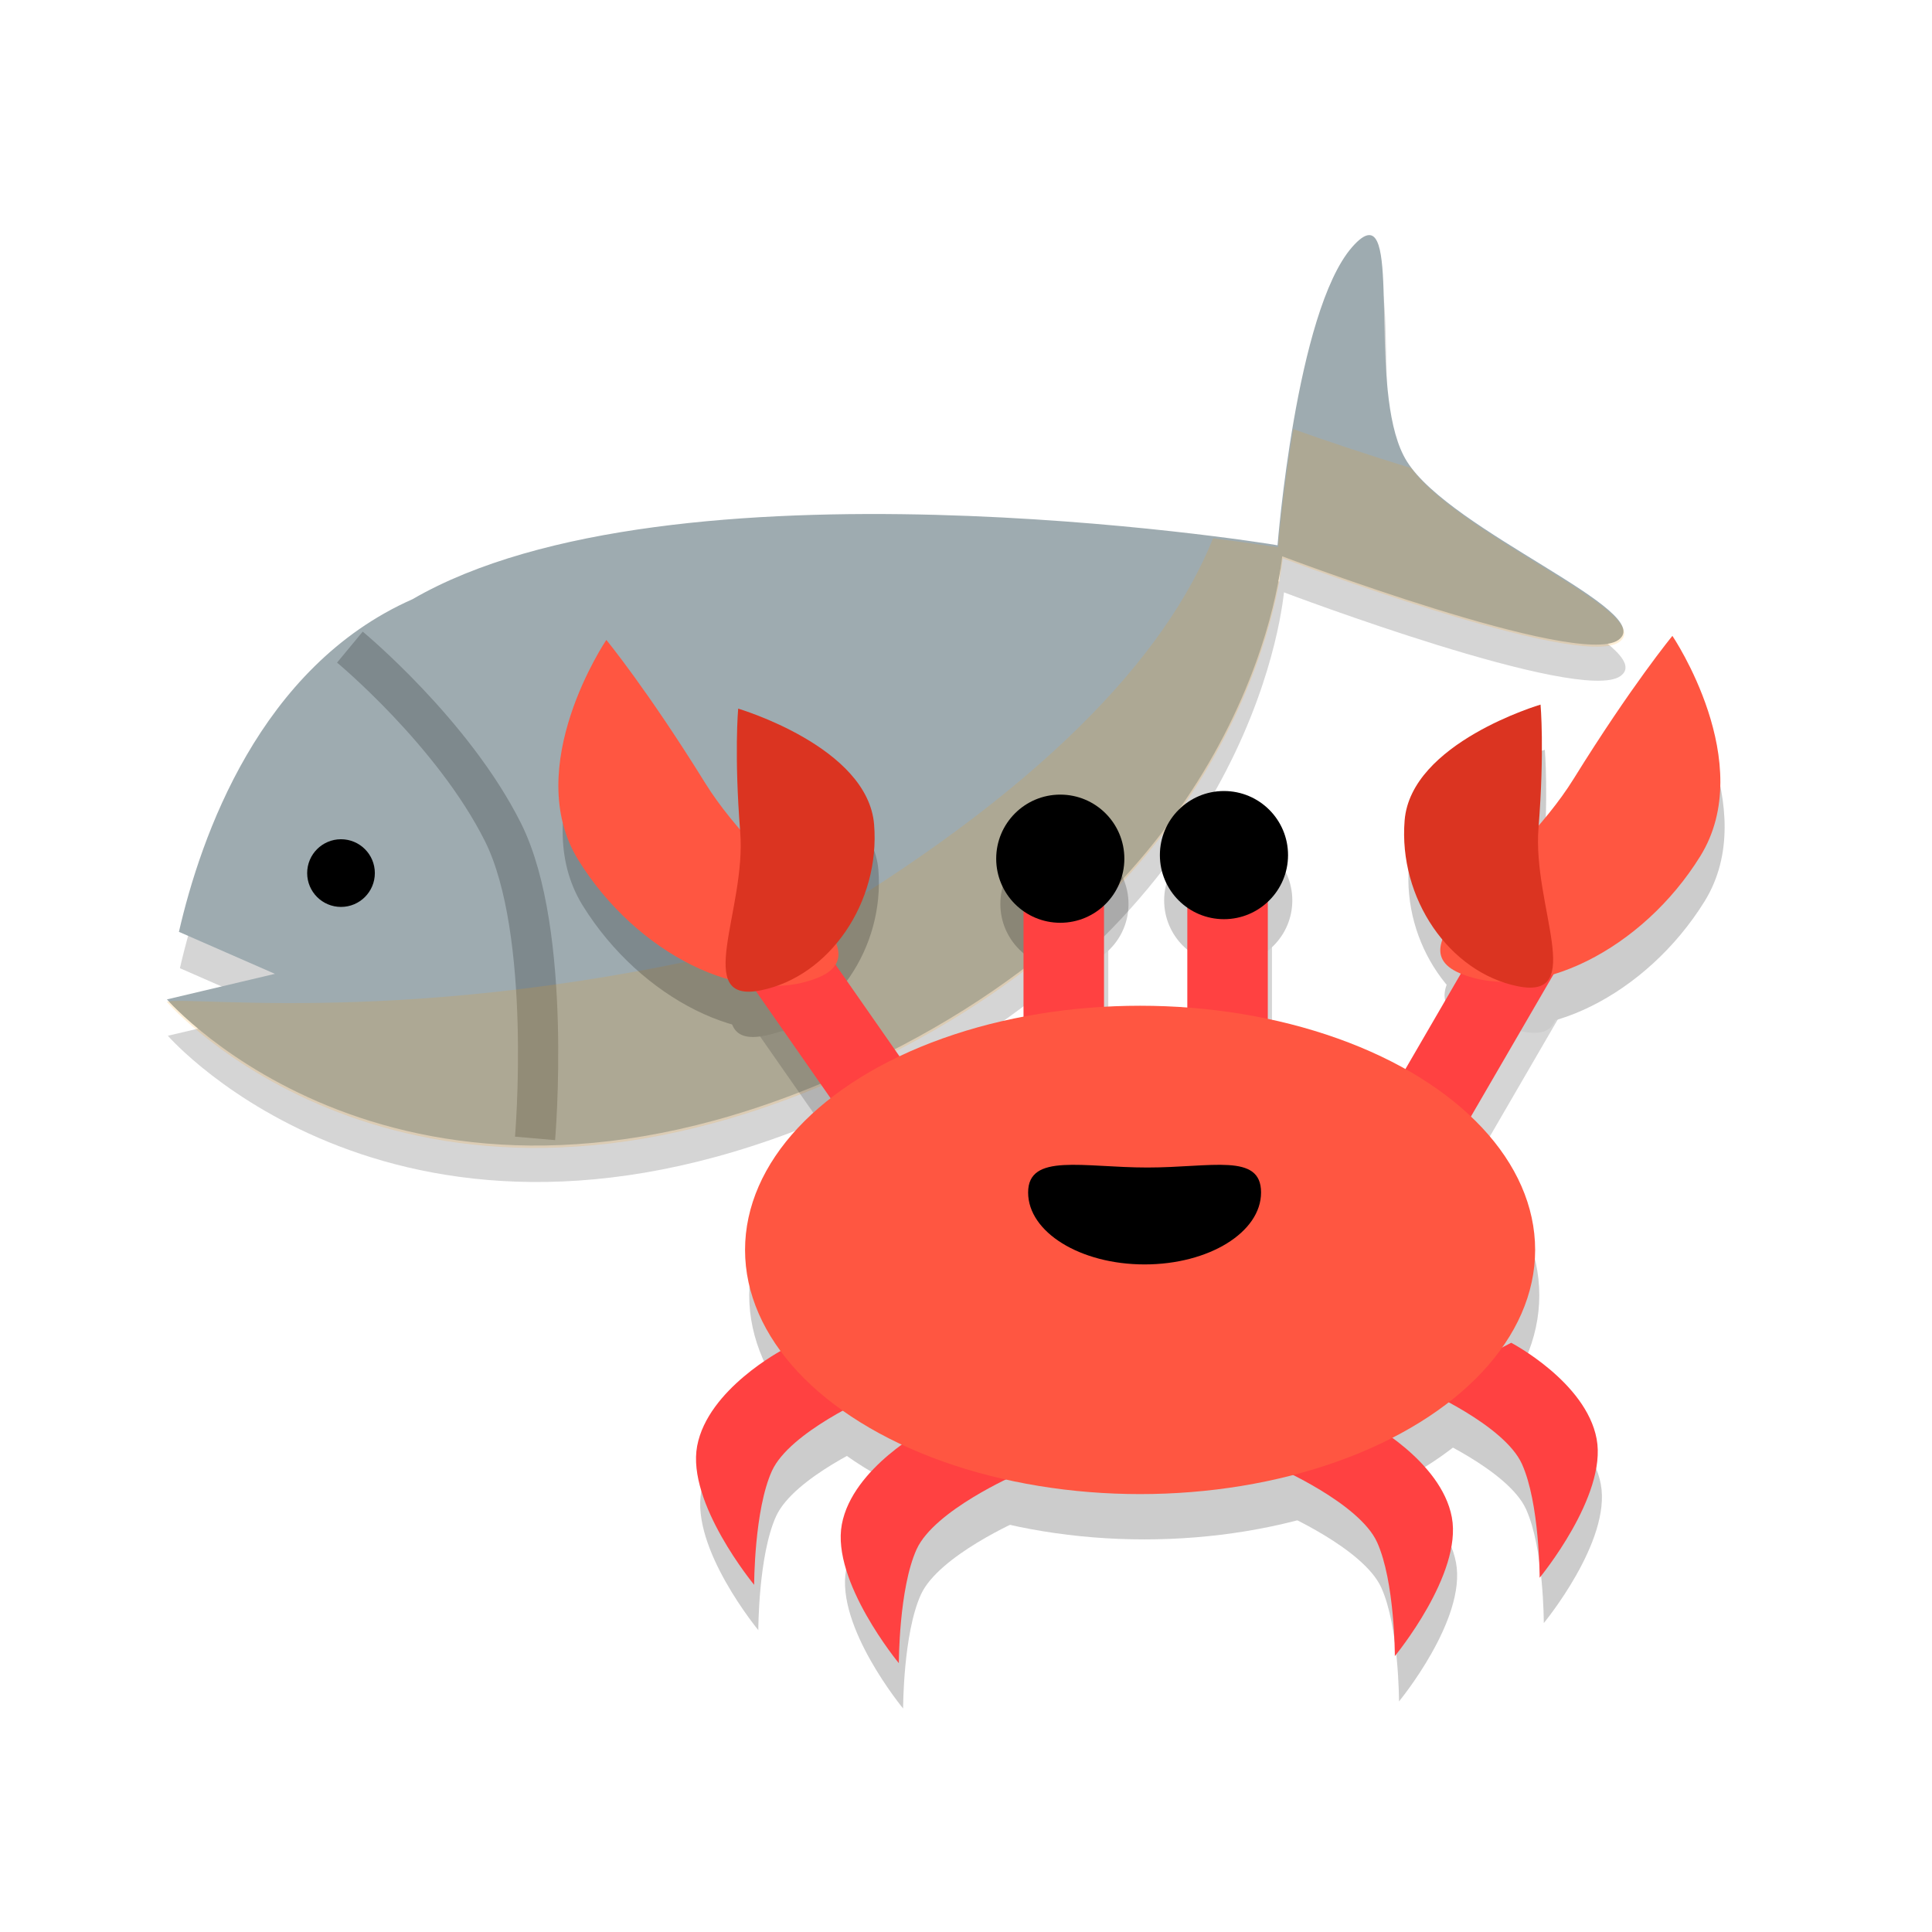<?xml version="1.0" encoding="UTF-8" standalone="no"?>
<!-- Created with Inkscape (http://www.inkscape.org/) -->

<svg
   xmlns:dc="http://purl.org/dc/elements/1.1/"
   xmlns:cc="http://creativecommons.org/ns#"
   xmlns:rdf="http://www.w3.org/1999/02/22-rdf-syntax-ns#"
   xmlns:svg="http://www.w3.org/2000/svg"
   xmlns="http://www.w3.org/2000/svg"
   xmlns:sodipodi="http://sodipodi.sourceforge.net/DTD/sodipodi-0.dtd"
   xmlns:inkscape="http://www.inkscape.org/namespaces/inkscape"
   width="48"
   height="48"
   viewBox="0 0 12.7 12.7"
   version="1.1"
   id="svg1376"
   inkscape:version="0.92.3 (2405546, 2018-03-11)"
   sodipodi:docname="A0801.svg">
  <title
     id="title824">Kötträtt</title>
  <defs
     id="defs1370" />
  <sodipodi:namedview
     id="base"
     pagecolor="#ffffff"
     bordercolor="#666666"
     borderopacity="1.0"
     inkscape:pageopacity="0.0"
     inkscape:pageshadow="2"
     inkscape:zoom="7.9999996"
     inkscape:cx="27.934841"
     inkscape:cy="18.514503"
     inkscape:document-units="mm"
     inkscape:current-layer="layer1-5"
     showgrid="true"
     units="px"
     inkscape:window-width="1022"
     inkscape:window-height="1096"
     inkscape:window-x="0"
     inkscape:window-y="0"
     inkscape:window-maximized="0"
     inkscape:snap-global="false">
    <inkscape:grid
       type="xygrid"
       id="grid1944" />
  </sodipodi:namedview>
  <g
     inkscape:label="Layer 1"
     inkscape:groupmode="layer"
     id="layer1"
     transform="translate(0,-284.3)">
    <g
       id="g886"
       transform="translate(-0.524,-1.656)">
      <g
         id="g1116-7"
         style="fill:#009100;stroke-width:0.594"
         transform="matrix(1.684,0,0,1.684,-1.328,-196.753)" />
      <g
         id="g975"
         transform="translate(-0.405,1.344)">
        <g
           inkscape:label="Layer 1"
           id="layer1-5"
           transform="matrix(0.739,0,0,0.739,1.683,75.821)">
          <g
             id="g902"
             transform="translate(-0.845,-1.128)">
            <path
               id="path837-7"
               d="m 12.015,286.071 c -0.037,0.003 -0.086,0.036 -0.148,0.108 -0.499,0.572 -0.663,2.653 -0.663,2.653 -0.152,-0.03 -5.401,-0.853 -7.7,0.48 -1.361,0.601 -1.884,2.115 -2.079,2.96 l 0.854,0.374 -0.961,0.227 c 0.018,0.021 2.074,2.362 5.908,0.713 3.533,-1.52 3.971,-4.218 4.02,-4.657 0,0 2.634,0.998 2.992,0.745 0.358,-0.253 -1.49,-0.964 -1.882,-1.59 -0.343,-0.548 -0.078,-2.035 -0.34,-2.014 z"
               style="opacity:0.2;fill:#2d2d2d;stroke:none;stroke-width:0.358px;stroke-linecap:butt;stroke-linejoin:miter;stroke-opacity:1"
               inkscape:connector-curvature="0" />
            <path
               id="path837"
               transform="matrix(0.358,0,0,0.358,-1.021,282.701)"
               d="m 36.369,8.52 c -0.105,0.008 -0.24,0.101 -0.414,0.301 -1.392,1.598 -1.85,7.406 -1.85,7.406 -0.426,-0.084 -15.076,-2.38 -21.494,1.34 -3.798,1.678 -5.26,5.905 -5.803,8.264 L 9.193,26.875 6.51,27.51 C 6.561,27.569 12.298,34.104 23,29.5 c 9.863,-4.243 11.084,-11.773 11.221,-13 0,0 7.353,2.787 8.352,2.08 0.998,-0.707 -4.159,-2.691 -5.254,-4.438 C 36.36,12.614 37.102,8.463 36.369,8.52 Z"
               style="fill:#9eabb0;stroke:none;stroke-width:1px;stroke-linecap:butt;stroke-linejoin:miter;stroke-opacity:1"
               inkscape:connector-curvature="0" />
            <path
               inkscape:connector-curvature="0"
               id="path847"
               d="m 2.937,289.416 c 0,0 0.918,0.76 1.362,1.647 0.443,0.887 0.285,2.723 0.285,2.723"
               style="opacity:0.2;fill:none;stroke:#000000;stroke-width:0.358px;stroke-linecap:butt;stroke-linejoin:miter;stroke-opacity:1" />
            <path
               sodipodi:nodetypes="cccccsccccc"
               inkscape:connector-curvature="0"
               id="path837-3"
               d="m 11.329,287.478 c -0.095,0.562 -0.136,1.05 -0.136,1.05 -0.028,-0.005 -0.264,-0.04 -0.578,-0.08 -0.418,1.041 -1.512,2.249 -3.717,3.537 -3.182,0.842 -5.357,0.529 -5.591,0.585 0.018,0.021 2.074,2.362 5.908,0.713 3.533,-1.52 3.971,-4.218 4.02,-4.657 0,0 2.634,0.998 2.992,0.745 0.35,-0.247 -1.405,-0.932 -1.85,-1.548 -0.391,-0.119 -0.771,-0.247 -1.047,-0.346 z"
               style="fill:#ff9900;fill-opacity:0.157;stroke:none;stroke-width:0.358px;stroke-linecap:butt;stroke-linejoin:miter;stroke-opacity:1" />
            <circle
               r="0.301"
               cy="291.426"
               cx="2.858"
               id="path880"
               style="opacity:1;fill:#000000;fill-opacity:1;stroke:none;stroke-width:0.235;stroke-linecap:round;stroke-linejoin:bevel;stroke-miterlimit:4;stroke-dasharray:none;stroke-opacity:1" />
          </g>
          <g
             id="g1167"
             transform="translate(2.687,15.763)">
            <g
               style="opacity:0.2"
               transform="translate(13.249,-4.192)"
               id="g1128">
              <path
                 style="fill:#000000;fill-opacity:1;stroke:#2d2d2d;stroke-width:0.716;stroke-linecap:butt;stroke-linejoin:miter;stroke-miterlimit:4;stroke-dasharray:none;stroke-opacity:1"
                 d="m -10.338,279.35 1.678,2.406"
                 id="path968-3"
                 inkscape:connector-curvature="0" />
              <path
                 style="fill:#000000;fill-opacity:1;stroke:#2d2d2d;stroke-width:0.716;stroke-linecap:butt;stroke-linejoin:miter;stroke-miterlimit:4;stroke-dasharray:none;stroke-opacity:1"
                 d="m -4.48,281.693 1.14,-1.963"
                 id="path970-6"
                 inkscape:connector-curvature="0" />
              <path
                 style="fill:#000000;fill-opacity:1;stroke:none;stroke-width:0.358px;stroke-linecap:butt;stroke-linejoin:miter;stroke-opacity:1"
                 d="m -9.958,283.371 c 0,0 -0.665,0.348 -0.76,0.855 -0.095,0.507 0.507,1.235 0.507,1.235 0,0 0,-0.665 0.158,-1.013 0.158,-0.348 0.887,-0.665 0.887,-0.665 z"
                 id="path972-0"
                 inkscape:connector-curvature="0" />
              <path
                 style="fill:#000000;fill-opacity:1;stroke:none;stroke-width:0.358px;stroke-linecap:butt;stroke-linejoin:miter;stroke-opacity:1"
                 d="m -8.67,284.068 c 0,0 -0.665,0.348 -0.76,0.855 -0.095,0.507 0.507,1.235 0.507,1.235 0,0 0,-0.665 0.158,-1.013 0.158,-0.348 0.887,-0.665 0.887,-0.665 z"
                 id="path972-1-6"
                 inkscape:connector-curvature="0" />
              <path
                 style="fill:#000000;fill-opacity:1;stroke:none;stroke-width:0.358px;stroke-linecap:butt;stroke-linejoin:miter;stroke-opacity:1"
                 d="m -3.477,283.308 c 0,0 0.665,0.348 0.76,0.855 0.095,0.507 -0.507,1.235 -0.507,1.235 0,0 0,-0.665 -0.158,-1.013 -0.158,-0.348 -0.887,-0.665 -0.887,-0.665 z"
                 id="path972-2-2"
                 inkscape:connector-curvature="0" />
              <path
                 style="fill:#000000;fill-opacity:1;stroke:none;stroke-width:0.358px;stroke-linecap:butt;stroke-linejoin:miter;stroke-opacity:1"
                 d="m -4.765,284.005 c 0,0 0.665,0.348 0.76,0.855 0.095,0.507 -0.507,1.235 -0.507,1.235 0,0 0,-0.665 -0.158,-1.013 -0.158,-0.348 -0.887,-0.665 -0.887,-0.665 z"
                 id="path972-1-7-6"
                 inkscape:connector-curvature="0" />
              <path
                 style="fill:#000000;fill-opacity:1;stroke:#2d2d2d;stroke-width:0.716;stroke-linecap:butt;stroke-linejoin:miter;stroke-miterlimit:4;stroke-dasharray:none;stroke-opacity:1"
                 d="m -7.456,279.033 v 1.805"
                 id="path1027-1"
                 inkscape:connector-curvature="0" />
              <path
                 style="fill:#000000;fill-opacity:1;stroke:#2d2d2d;stroke-width:0.716;stroke-linecap:butt;stroke-linejoin:miter;stroke-miterlimit:4;stroke-dasharray:none;stroke-opacity:1"
                 d="m -6,278.922 v 1.805"
                 id="path1027-9-8"
                 inkscape:connector-curvature="0" />
              <ellipse
                 style="opacity:1;fill:#000000;fill-opacity:1;stroke:none;stroke-width:0.359;stroke-linecap:round;stroke-linejoin:bevel;stroke-miterlimit:4;stroke-dasharray:none;stroke-opacity:1"
                 id="path904-7"
                 cx="-6.778"
                 cy="282.482"
                 rx="3.514"
                 ry="2.172" />
              <g
                 id="g939-9"
                 transform="translate(-14.288,4.943)"
                 style="fill:#000000;fill-opacity:1">
                <path
                   sodipodi:nodetypes="cscsc"
                   inkscape:connector-curvature="0"
                   id="path904-5-20"
                   d="m -259.48,-143.605 c 0,0 -0.553,0.078 -1.531,0.078 -0.978,0 -2.012,0.621 -2.012,-0.078 0,-0.699 0.793,-1.266 1.771,-1.266 0.978,0 1.771,1.266 1.771,1.266 z"
                   style="opacity:1;fill:#000000;fill-opacity:1;stroke:none;stroke-width:0.194;stroke-linecap:round;stroke-linejoin:bevel;stroke-miterlimit:4;stroke-dasharray:none;stroke-opacity:1"
                   transform="matrix(-0.527,-0.85,0.933,-0.359,0,0)" />
                <path
                   sodipodi:nodetypes="cscsc"
                   inkscape:connector-curvature="0"
                   id="path904-5-3-2"
                   d="m 3.936,272.724 c 0,0 -0.037,0.405 0.018,1.097 0.056,0.692 -0.43,1.532 0.183,1.409 0.612,-0.123 1.064,-0.783 1.008,-1.475 -0.056,-0.692 -1.21,-1.031 -1.21,-1.031 z"
                   style="opacity:1;fill:#000000;fill-opacity:1;stroke:none;stroke-width:0.154;stroke-linecap:round;stroke-linejoin:bevel;stroke-miterlimit:4;stroke-dasharray:none;stroke-opacity:1" />
              </g>
              <g
                 transform="matrix(-1,0,0,1,0.721,4.906)"
                 id="g939-6-3"
                 style="fill:#000000;fill-opacity:1">
                <path
                   sodipodi:nodetypes="cscsc"
                   inkscape:connector-curvature="0"
                   id="path904-5-2-7"
                   d="m -259.48,-143.605 c 0,0 -0.553,0.078 -1.531,0.078 -0.978,0 -2.012,0.621 -2.012,-0.078 0,-0.699 0.793,-1.266 1.771,-1.266 0.978,0 1.771,1.266 1.771,1.266 z"
                   style="opacity:1;fill:#000000;fill-opacity:1;stroke:none;stroke-width:0.194;stroke-linecap:round;stroke-linejoin:bevel;stroke-miterlimit:4;stroke-dasharray:none;stroke-opacity:1"
                   transform="matrix(-0.527,-0.85,0.933,-0.359,0,0)" />
                <path
                   sodipodi:nodetypes="cscsc"
                   inkscape:connector-curvature="0"
                   id="path904-5-3-9-5"
                   d="m 3.936,272.724 c 0,0 -0.037,0.405 0.018,1.097 0.056,0.692 -0.43,1.532 0.183,1.409 0.612,-0.123 1.064,-0.783 1.008,-1.475 -0.056,-0.692 -1.21,-1.031 -1.21,-1.031 z"
                   style="opacity:1;fill:#000000;fill-opacity:1;stroke:none;stroke-width:0.154;stroke-linecap:round;stroke-linejoin:bevel;stroke-miterlimit:4;stroke-dasharray:none;stroke-opacity:1" />
              </g>
              <path
                 style="opacity:1;fill:#000000;fill-opacity:1;stroke:none;stroke-width:0.557;stroke-linecap:round;stroke-linejoin:bevel;stroke-miterlimit:4;stroke-dasharray:none;stroke-opacity:1"
                 d="m -5.701,281.971 c 3e-6,0.354 -0.464,0.64 -1.036,0.64 -0.572,0 -1.036,-0.287 -1.036,-0.64 -2e-6,-0.354 0.488,-0.222 1.061,-0.222 0.572,0 1.011,-0.132 1.011,0.222 z"
                 id="path1007-9"
                 inkscape:connector-curvature="0"
                 sodipodi:nodetypes="cscsc" />
              <circle
                 style="opacity:1;fill:#000000;fill-opacity:1;stroke:none;stroke-width:0.716;stroke-linecap:round;stroke-linejoin:bevel;stroke-miterlimit:4;stroke-dasharray:none;stroke-opacity:1"
                 id="path1010-2"
                 cx="-7.488"
                 cy="279.002"
                 r="0.57" />
              <circle
                 style="opacity:1;fill:#000000;fill-opacity:1;stroke:none;stroke-width:0.716;stroke-linecap:round;stroke-linejoin:bevel;stroke-miterlimit:4;stroke-dasharray:none;stroke-opacity:1"
                 id="path1010-0-2"
                 cx="-6.031"
                 cy="278.97"
                 r="0.57" />
            </g>
            <path
               inkscape:connector-curvature="0"
               id="path968"
               d="m 2.874,274.755 1.678,2.406"
               style="fill:none;stroke:#ff4141;stroke-width:0.716;stroke-linecap:butt;stroke-linejoin:miter;stroke-miterlimit:4;stroke-dasharray:none;stroke-opacity:1" />
            <path
               inkscape:connector-curvature="0"
               id="path970"
               d="m 8.732,277.098 1.14,-1.963"
               style="fill:none;stroke:#ff4141;stroke-width:0.716;stroke-linecap:butt;stroke-linejoin:miter;stroke-miterlimit:4;stroke-dasharray:none;stroke-opacity:1" />
            <path
               inkscape:connector-curvature="0"
               id="path972"
               d="m 3.254,278.776 c 0,0 -0.665,0.348 -0.76,0.855 -0.095,0.507 0.507,1.235 0.507,1.235 0,0 0,-0.665 0.158,-1.013 0.158,-0.348 0.887,-0.665 0.887,-0.665 z"
               style="fill:#ff4141;stroke:none;stroke-width:0.358px;stroke-linecap:butt;stroke-linejoin:miter;stroke-opacity:1" />
            <path
               inkscape:connector-curvature="0"
               id="path972-1"
               d="m 4.541,279.473 c 0,0 -0.665,0.348 -0.76,0.855 -0.095,0.507 0.507,1.235 0.507,1.235 0,0 0,-0.665 0.158,-1.013 0.158,-0.348 0.887,-0.665 0.887,-0.665 z"
               style="fill:#ff4141;stroke:none;stroke-width:0.358px;stroke-linecap:butt;stroke-linejoin:miter;stroke-opacity:1" />
            <path
               inkscape:connector-curvature="0"
               id="path972-2"
               d="m 9.735,278.713 c 0,0 0.665,0.348 0.76,0.855 0.095,0.507 -0.507,1.235 -0.507,1.235 0,0 0,-0.665 -0.158,-1.013 -0.158,-0.348 -0.887,-0.665 -0.887,-0.665 z"
               style="fill:#ff4141;stroke:none;stroke-width:0.358px;stroke-linecap:butt;stroke-linejoin:miter;stroke-opacity:1" />
            <path
               inkscape:connector-curvature="0"
               id="path972-1-7"
               d="m 8.447,279.41 c 0,0 0.665,0.348 0.76,0.855 0.095,0.507 -0.507,1.235 -0.507,1.235 0,0 0,-0.665 -0.158,-1.013 -0.158,-0.348 -0.887,-0.665 -0.887,-0.665 z"
               style="fill:#ff4141;stroke:none;stroke-width:0.358px;stroke-linecap:butt;stroke-linejoin:miter;stroke-opacity:1" />
            <path
               inkscape:connector-curvature="0"
               id="path1027"
               d="m 5.755,274.438 v 1.805"
               style="fill:none;stroke:#ff4141;stroke-width:0.716;stroke-linecap:butt;stroke-linejoin:miter;stroke-miterlimit:4;stroke-dasharray:none;stroke-opacity:1" />
            <path
               inkscape:connector-curvature="0"
               id="path1027-9"
               d="m 7.212,274.327 v 1.805"
               style="fill:none;stroke:#ff4141;stroke-width:0.716;stroke-linecap:butt;stroke-linejoin:miter;stroke-miterlimit:4;stroke-dasharray:none;stroke-opacity:1" />
            <ellipse
               ry="2.172"
               rx="3.514"
               cy="277.887"
               cx="6.434"
               id="path904"
               style="opacity:1;fill:#ff5641;fill-opacity:1;stroke:none;stroke-width:0.359;stroke-linecap:round;stroke-linejoin:bevel;stroke-miterlimit:4;stroke-dasharray:none;stroke-opacity:1" />
            <g
               transform="translate(-1.077,0.348)"
               id="g939">
              <path
                 transform="matrix(-0.527,-0.85,0.933,-0.359,0,0)"
                 style="opacity:1;fill:#ff5641;fill-opacity:1;stroke:none;stroke-width:0.194;stroke-linecap:round;stroke-linejoin:bevel;stroke-miterlimit:4;stroke-dasharray:none;stroke-opacity:1"
                 d="m -259.48,-143.605 c 0,0 -0.553,0.078 -1.531,0.078 -0.978,0 -2.012,0.621 -2.012,-0.078 0,-0.699 0.793,-1.266 1.771,-1.266 0.978,0 1.771,1.266 1.771,1.266 z"
                 id="path904-5"
                 inkscape:connector-curvature="0"
                 sodipodi:nodetypes="cscsc" />
              <path
                 style="opacity:1;fill:#db3421;fill-opacity:1;stroke:none;stroke-width:0.154;stroke-linecap:round;stroke-linejoin:bevel;stroke-miterlimit:4;stroke-dasharray:none;stroke-opacity:1"
                 d="m 3.936,272.724 c 0,0 -0.037,0.405 0.018,1.097 0.056,0.692 -0.43,1.532 0.183,1.409 0.612,-0.123 1.064,-0.783 1.008,-1.475 -0.056,-0.692 -1.21,-1.031 -1.21,-1.031 z"
                 id="path904-5-3"
                 inkscape:connector-curvature="0"
                 sodipodi:nodetypes="cscsc" />
            </g>
            <g
               id="g939-6"
               transform="matrix(-1,0,0,1,13.932,0.312)">
              <path
                 transform="matrix(-0.527,-0.85,0.933,-0.359,0,0)"
                 style="opacity:1;fill:#ff5641;fill-opacity:1;stroke:none;stroke-width:0.194;stroke-linecap:round;stroke-linejoin:bevel;stroke-miterlimit:4;stroke-dasharray:none;stroke-opacity:1"
                 d="m -259.48,-143.605 c 0,0 -0.553,0.078 -1.531,0.078 -0.978,0 -2.012,0.621 -2.012,-0.078 0,-0.699 0.793,-1.266 1.771,-1.266 0.978,0 1.771,1.266 1.771,1.266 z"
                 id="path904-5-2"
                 inkscape:connector-curvature="0"
                 sodipodi:nodetypes="cscsc" />
              <path
                 style="opacity:1;fill:#db3421;fill-opacity:1;stroke:none;stroke-width:0.154;stroke-linecap:round;stroke-linejoin:bevel;stroke-miterlimit:4;stroke-dasharray:none;stroke-opacity:1"
                 d="m 3.936,272.724 c 0,0 -0.037,0.405 0.018,1.097 0.056,0.692 -0.43,1.532 0.183,1.409 0.612,-0.123 1.064,-0.783 1.008,-1.475 -0.056,-0.692 -1.21,-1.031 -1.21,-1.031 z"
                 id="path904-5-3-9"
                 inkscape:connector-curvature="0"
                 sodipodi:nodetypes="cscsc" />
            </g>
            <path
               sodipodi:nodetypes="cscsc"
               inkscape:connector-curvature="0"
               id="path1007"
               d="m 7.51,277.376 c 3e-6,0.354 -0.464,0.64 -1.036,0.64 -0.572,0 -1.036,-0.287 -1.036,-0.64 -3e-6,-0.354 0.488,-0.222 1.061,-0.222 0.572,0 1.011,-0.132 1.011,0.222 z"
               style="opacity:1;fill:#000000;fill-opacity:1;stroke:none;stroke-width:0.557;stroke-linecap:round;stroke-linejoin:bevel;stroke-miterlimit:4;stroke-dasharray:none;stroke-opacity:1" />
            <circle
               r="0.57"
               cy="274.407"
               cx="5.724"
               id="path1010"
               style="opacity:1;fill:#000000;fill-opacity:1;stroke:none;stroke-width:0.716;stroke-linecap:round;stroke-linejoin:bevel;stroke-miterlimit:4;stroke-dasharray:none;stroke-opacity:1" />
            <circle
               r="0.57"
               cy="274.375"
               cx="7.18"
               id="path1010-0"
               style="opacity:1;fill:#000000;fill-opacity:1;stroke:none;stroke-width:0.716;stroke-linecap:round;stroke-linejoin:bevel;stroke-miterlimit:4;stroke-dasharray:none;stroke-opacity:1" />
          </g>
        </g>
      </g>
    </g>
  </g>
</svg>
